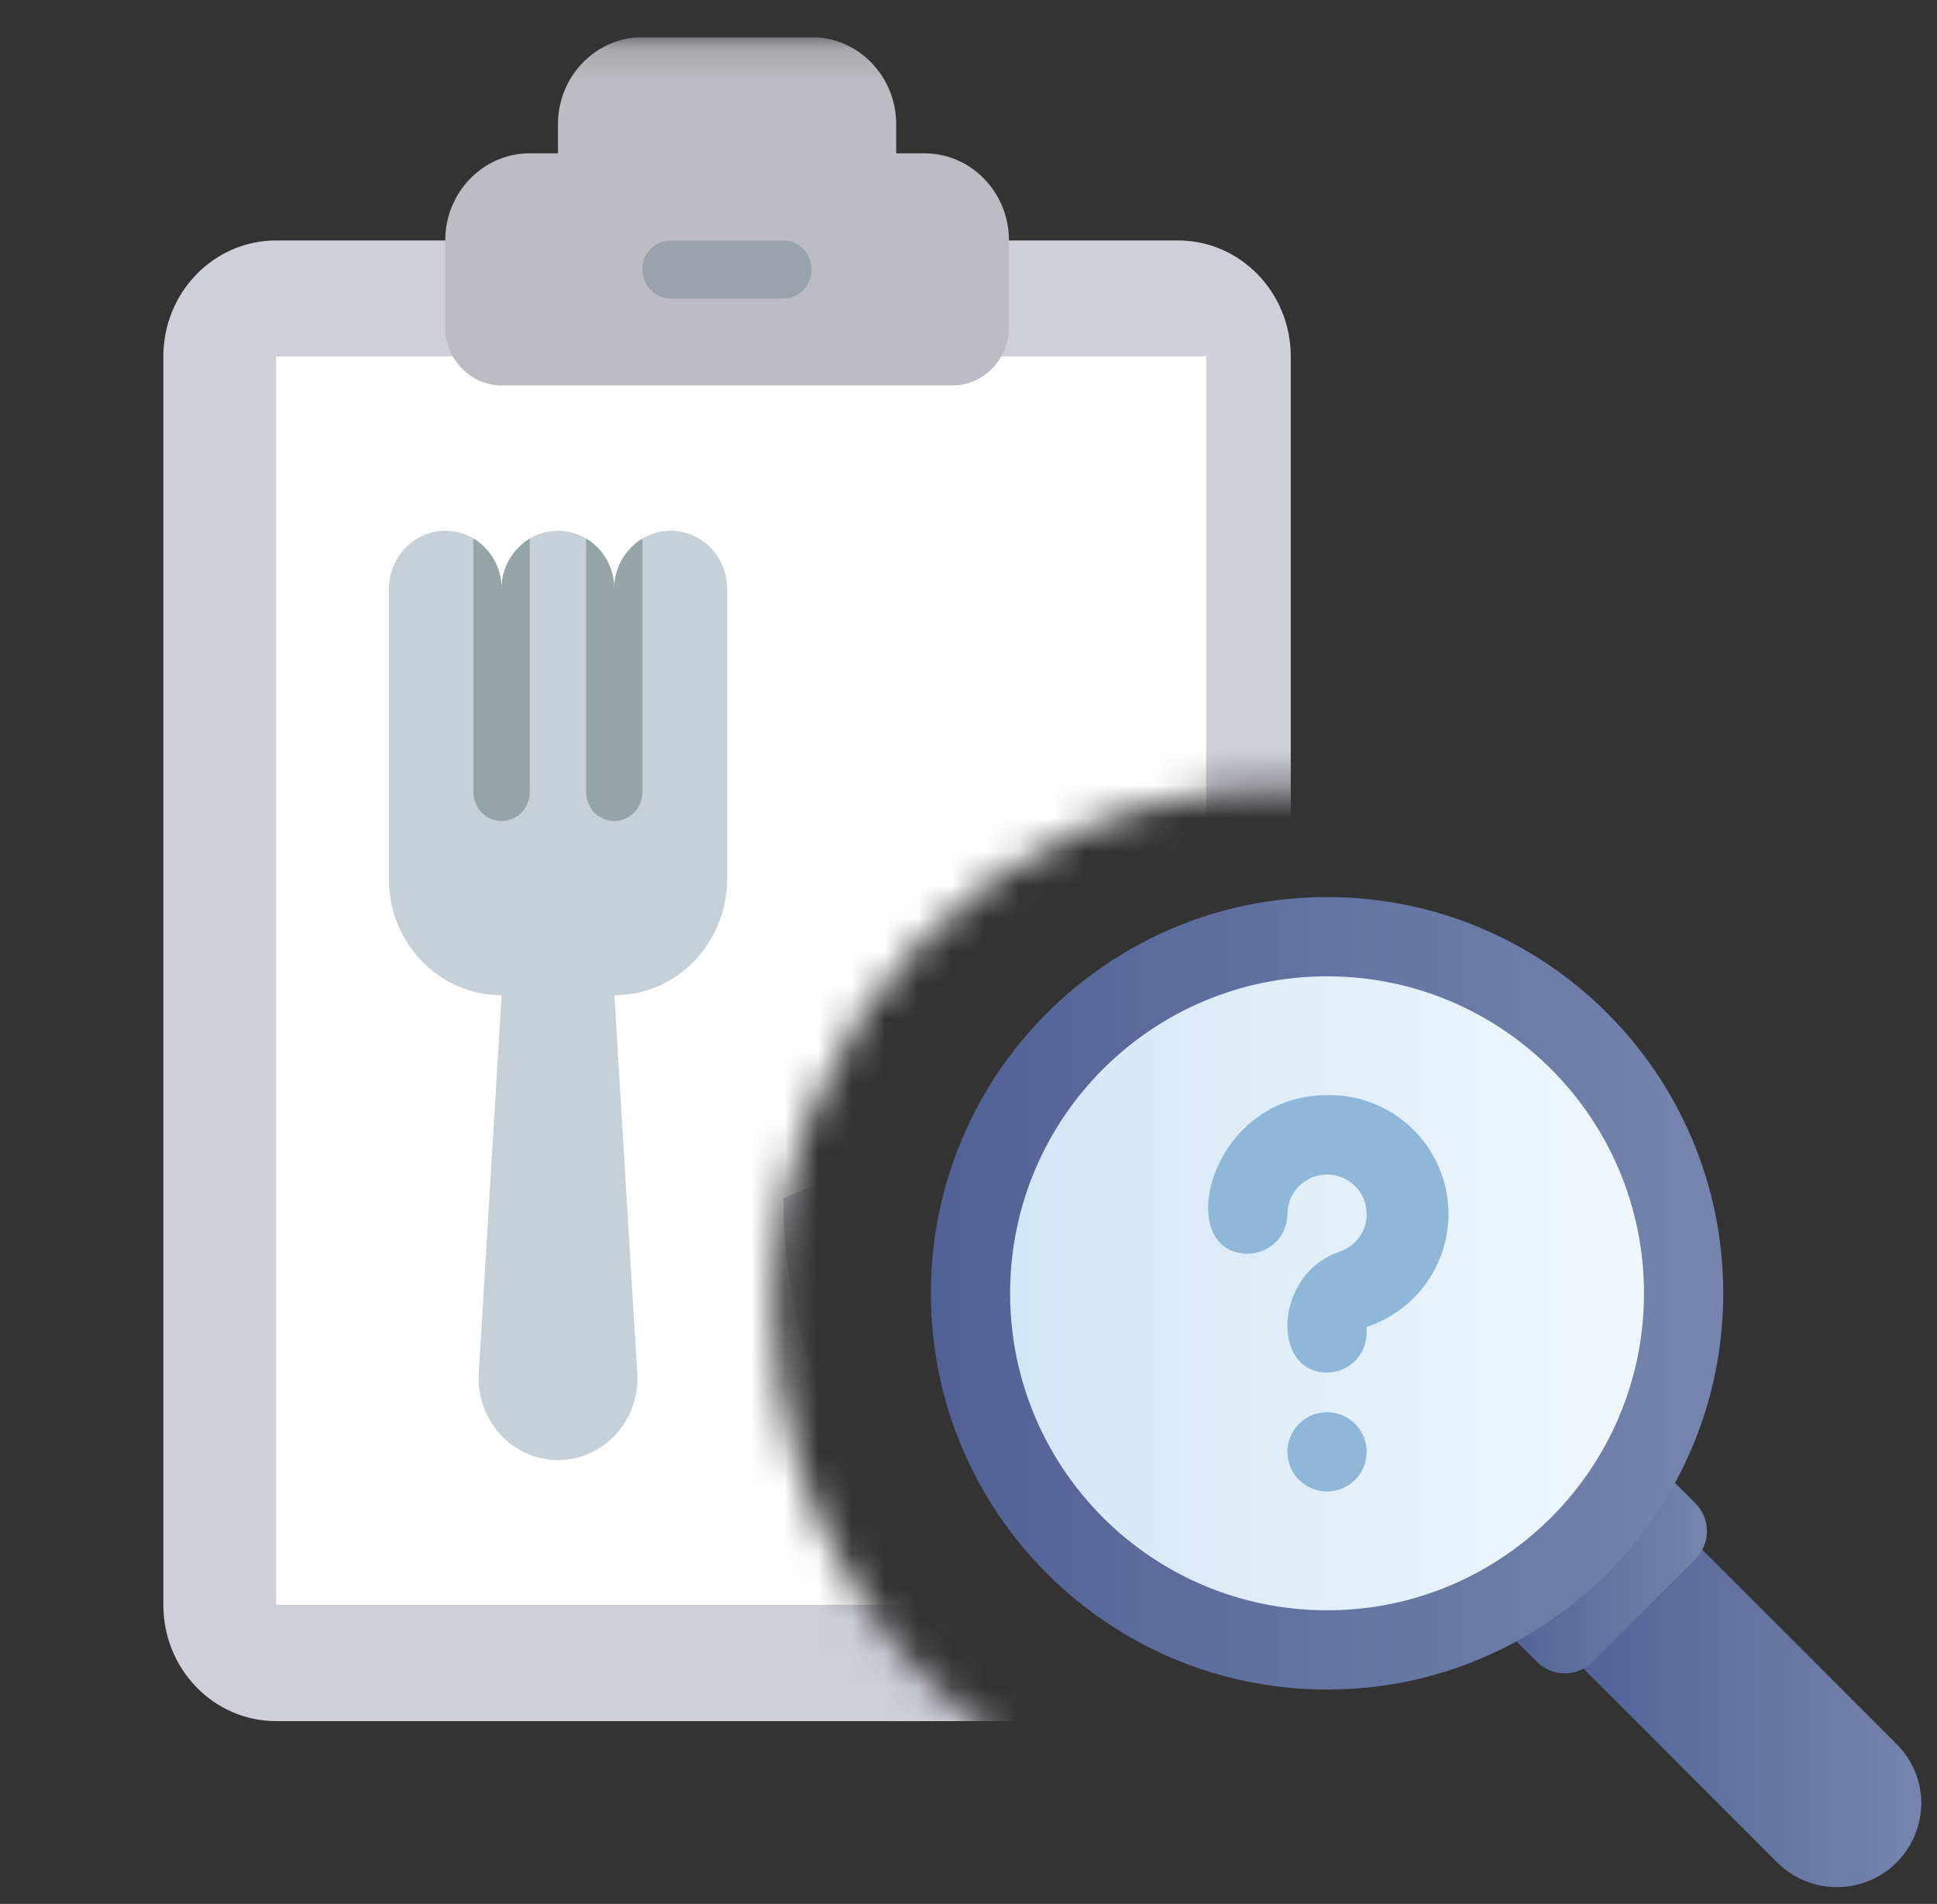 <svg width="58" height="57" viewBox="0 0 58 57" fill="none" xmlns="http://www.w3.org/2000/svg">
<rect x="0" y="0" width="58" height="57" fill="#333333" stroke="none"/>
<g clip-path="url(#clip0_1432_141138)">
<mask id="mask0_1432_141138" style="mask-type:alpha" maskUnits="userSpaceOnUse" x="-1" y="1" width="53" height="53">
<path d="M51.976 32.738C49.611 27.359 44.353 23.616 38.247 23.616C29.927 23.616 23.183 30.562 23.183 39.13C23.183 45.607 27.038 51.156 32.513 53.478H-0.39V1.112H51.976V32.738ZM51.976 53.478H43.98C47.529 51.973 50.398 49.111 51.976 45.52V53.478Z" fill="#D9D9D9"/>
</mask>
<g mask="url(#mask0_1432_141138)">
<path d="M38.65 13.283V10.675C38.65 8.755 37.138 7.199 35.274 7.199H8.267C6.402 7.199 4.891 8.755 4.891 10.675V48.05C4.891 49.971 6.402 51.527 8.267 51.527H38.65V13.283Z" fill="#CFCFD8"/>
<path d="M30.211 7.198V9.805C30.211 10.765 29.455 11.543 28.523 11.543H15.02C14.087 11.543 13.332 10.765 13.332 9.805V7.198C13.332 5.757 14.465 4.59 15.863 4.59H16.707V3.721C16.707 2.281 17.841 1.113 19.239 1.113H24.303C25.701 1.113 26.835 2.281 26.835 3.721V4.59H27.679C29.077 4.59 30.211 5.757 30.211 7.198Z" fill="#BCBCC2"/>
<path d="M23.459 35.876C23.454 40.604 25.53 45.078 29.105 48.045H8.267V10.67H13.559C13.86 11.207 14.417 11.538 15.019 11.539H28.523C29.125 11.538 29.681 11.207 29.983 10.67H36.118V10.671C35.99 10.747 36.464 10.393 36.118 10.671V16.754V24.983C28.809 26.251 37.247 30.081 23.459 35.876Z" fill="white"/>
<path d="M21.772 17.627V26.319C21.772 28.239 20.26 29.796 18.396 29.796L19.08 41.104C19.08 41.156 19.088 41.208 19.088 41.26C19.089 42.155 18.617 42.979 17.856 43.41C17.095 43.841 16.166 43.81 15.433 43.33C14.7 42.85 14.28 41.996 14.336 41.104L15.02 29.796C13.156 29.796 11.644 28.239 11.644 26.319V17.627C11.651 16.67 12.403 15.896 13.332 15.889C14.264 15.889 15.02 16.667 15.02 17.627C15.018 17.166 15.197 16.724 15.518 16.401C15.62 16.292 15.736 16.198 15.864 16.123C16.386 15.813 17.029 15.813 17.551 16.123C18.073 16.433 18.395 17.006 18.396 17.627C18.394 17.166 18.573 16.724 18.894 16.401C18.996 16.292 19.112 16.198 19.24 16.123C19.762 15.813 20.405 15.813 20.927 16.123C21.449 16.433 21.771 17.006 21.772 17.627Z" fill="#C6D0D6"/>
<path d="M23.457 8.937H20.081C19.615 8.937 19.237 8.548 19.237 8.068C19.237 7.588 19.615 7.199 20.081 7.199H23.457C23.923 7.199 24.301 7.588 24.301 8.068C24.301 8.548 23.923 8.937 23.457 8.937Z" fill="#9BA2AB"/>
<path d="M19.237 16.123V23.71C19.237 24.191 18.859 24.58 18.393 24.58C17.927 24.58 17.549 24.191 17.549 23.71V16.123C18.071 16.433 18.393 17.006 18.393 17.626C18.391 17.165 18.571 16.723 18.891 16.401C18.993 16.291 19.11 16.198 19.237 16.123Z" fill="#95A5A5"/>
<path d="M15.863 16.123V23.71C15.863 24.191 15.486 24.58 15.019 24.58C14.553 24.58 14.175 24.191 14.175 23.71V16.123C14.697 16.433 15.019 17.006 15.019 17.626C15.017 17.165 15.197 16.723 15.517 16.401C15.619 16.291 15.736 16.198 15.863 16.123Z" fill="#95A5A5"/>
</g>
</g>
<path d="M57.531 53.998C57.525 54.494 57.375 54.976 57.098 55.387C56.82 55.797 56.429 56.117 55.971 56.307C55.514 56.496 55.01 56.547 54.524 56.453C54.038 56.359 53.59 56.124 53.236 55.778L46.854 49.396L50.413 45.837L56.795 52.219C57.029 52.452 57.215 52.73 57.341 53.035C57.467 53.34 57.532 53.668 57.531 53.998Z" fill="url(#paint0_linear_1432_141138)"/>
<path d="M48.389 44.305L45.319 47.376C44.856 47.839 44.856 48.59 45.319 49.053L46.016 49.749C46.479 50.213 47.23 50.213 47.693 49.749L50.763 46.679C51.227 46.216 51.227 45.465 50.763 45.002L50.067 44.305C49.604 43.842 48.853 43.842 48.389 44.305Z" fill="url(#paint1_linear_1432_141138)"/>
<path d="M39.736 50.582C46.288 50.582 51.599 45.271 51.599 38.719C51.599 32.168 46.288 26.856 39.736 26.856C33.184 26.856 27.873 32.168 27.873 38.719C27.873 45.271 33.184 50.582 39.736 50.582Z" fill="url(#paint2_linear_1432_141138)"/>
<path d="M39.736 48.21C44.977 48.21 49.226 43.961 49.226 38.72C49.226 33.478 44.977 29.229 39.736 29.229C34.495 29.229 30.246 33.478 30.246 38.72C30.246 43.961 34.495 48.21 39.736 48.21Z" fill="url(#paint3_linear_1432_141138)"/>
<path d="M39.736 41.091C38.039 41.091 38.158 38.114 40.115 37.473C40.322 37.403 40.505 37.278 40.645 37.111C40.785 36.944 40.877 36.741 40.909 36.525C40.941 36.31 40.914 36.089 40.829 35.888C40.744 35.687 40.606 35.514 40.429 35.386C40.252 35.259 40.043 35.183 39.826 35.166C39.608 35.15 39.39 35.194 39.196 35.293C39.002 35.392 38.839 35.543 38.725 35.728C38.611 35.914 38.55 36.128 38.55 36.346C38.55 36.661 38.425 36.962 38.202 37.185C37.98 37.407 37.678 37.532 37.363 37.532C35.097 37.532 36.177 32.787 39.736 32.787C40.589 32.769 41.42 33.057 42.078 33.6C42.736 34.143 43.178 34.905 43.321 35.746C43.465 36.587 43.302 37.451 42.862 38.182C42.421 38.913 41.733 39.461 40.922 39.727V39.905C40.922 40.22 40.797 40.521 40.575 40.744C40.352 40.966 40.05 41.091 39.736 41.091Z" fill="#8FB7D7"/>
<path d="M39.736 44.652C39.501 44.652 39.272 44.583 39.077 44.452C38.882 44.322 38.73 44.137 38.64 43.92C38.55 43.703 38.526 43.465 38.572 43.234C38.618 43.004 38.731 42.793 38.897 42.627C39.063 42.461 39.274 42.348 39.504 42.302C39.734 42.257 39.973 42.28 40.19 42.37C40.407 42.46 40.592 42.612 40.722 42.807C40.852 43.002 40.922 43.231 40.922 43.466C40.922 43.781 40.797 44.082 40.575 44.305C40.352 44.527 40.05 44.652 39.736 44.652Z" fill="#8FB7D7"/>
<defs>
<linearGradient id="paint0_linear_1432_141138" x1="46.854" y1="51.175" x2="57.531" y2="51.175" gradientUnits="userSpaceOnUse">
<stop stop-color="#526195"/>
<stop offset="1" stop-color="#7585AD"/>
</linearGradient>
<linearGradient id="paint1_linear_1432_141138" x1="44.963" y1="47.02" x2="51.108" y2="47.02" gradientUnits="userSpaceOnUse">
<stop stop-color="#526195"/>
<stop offset="1" stop-color="#7585AD"/>
</linearGradient>
<linearGradient id="paint2_linear_1432_141138" x1="27.873" y1="38.719" x2="51.599" y2="38.719" gradientUnits="userSpaceOnUse">
<stop stop-color="#526195"/>
<stop offset="1" stop-color="#7585AD"/>
</linearGradient>
<linearGradient id="paint3_linear_1432_141138" x1="30.246" y1="38.72" x2="49.226" y2="38.72" gradientUnits="userSpaceOnUse">
<stop stop-color="#D3E6F5"/>
<stop offset="1" stop-color="#F0F7FC"/>
</linearGradient>
<clipPath id="clip0_1432_141138">
<rect width="54.172" height="54.172" fill="white" transform="translate(0.27 1.117)"/>
</clipPath>
</defs>
</svg>
